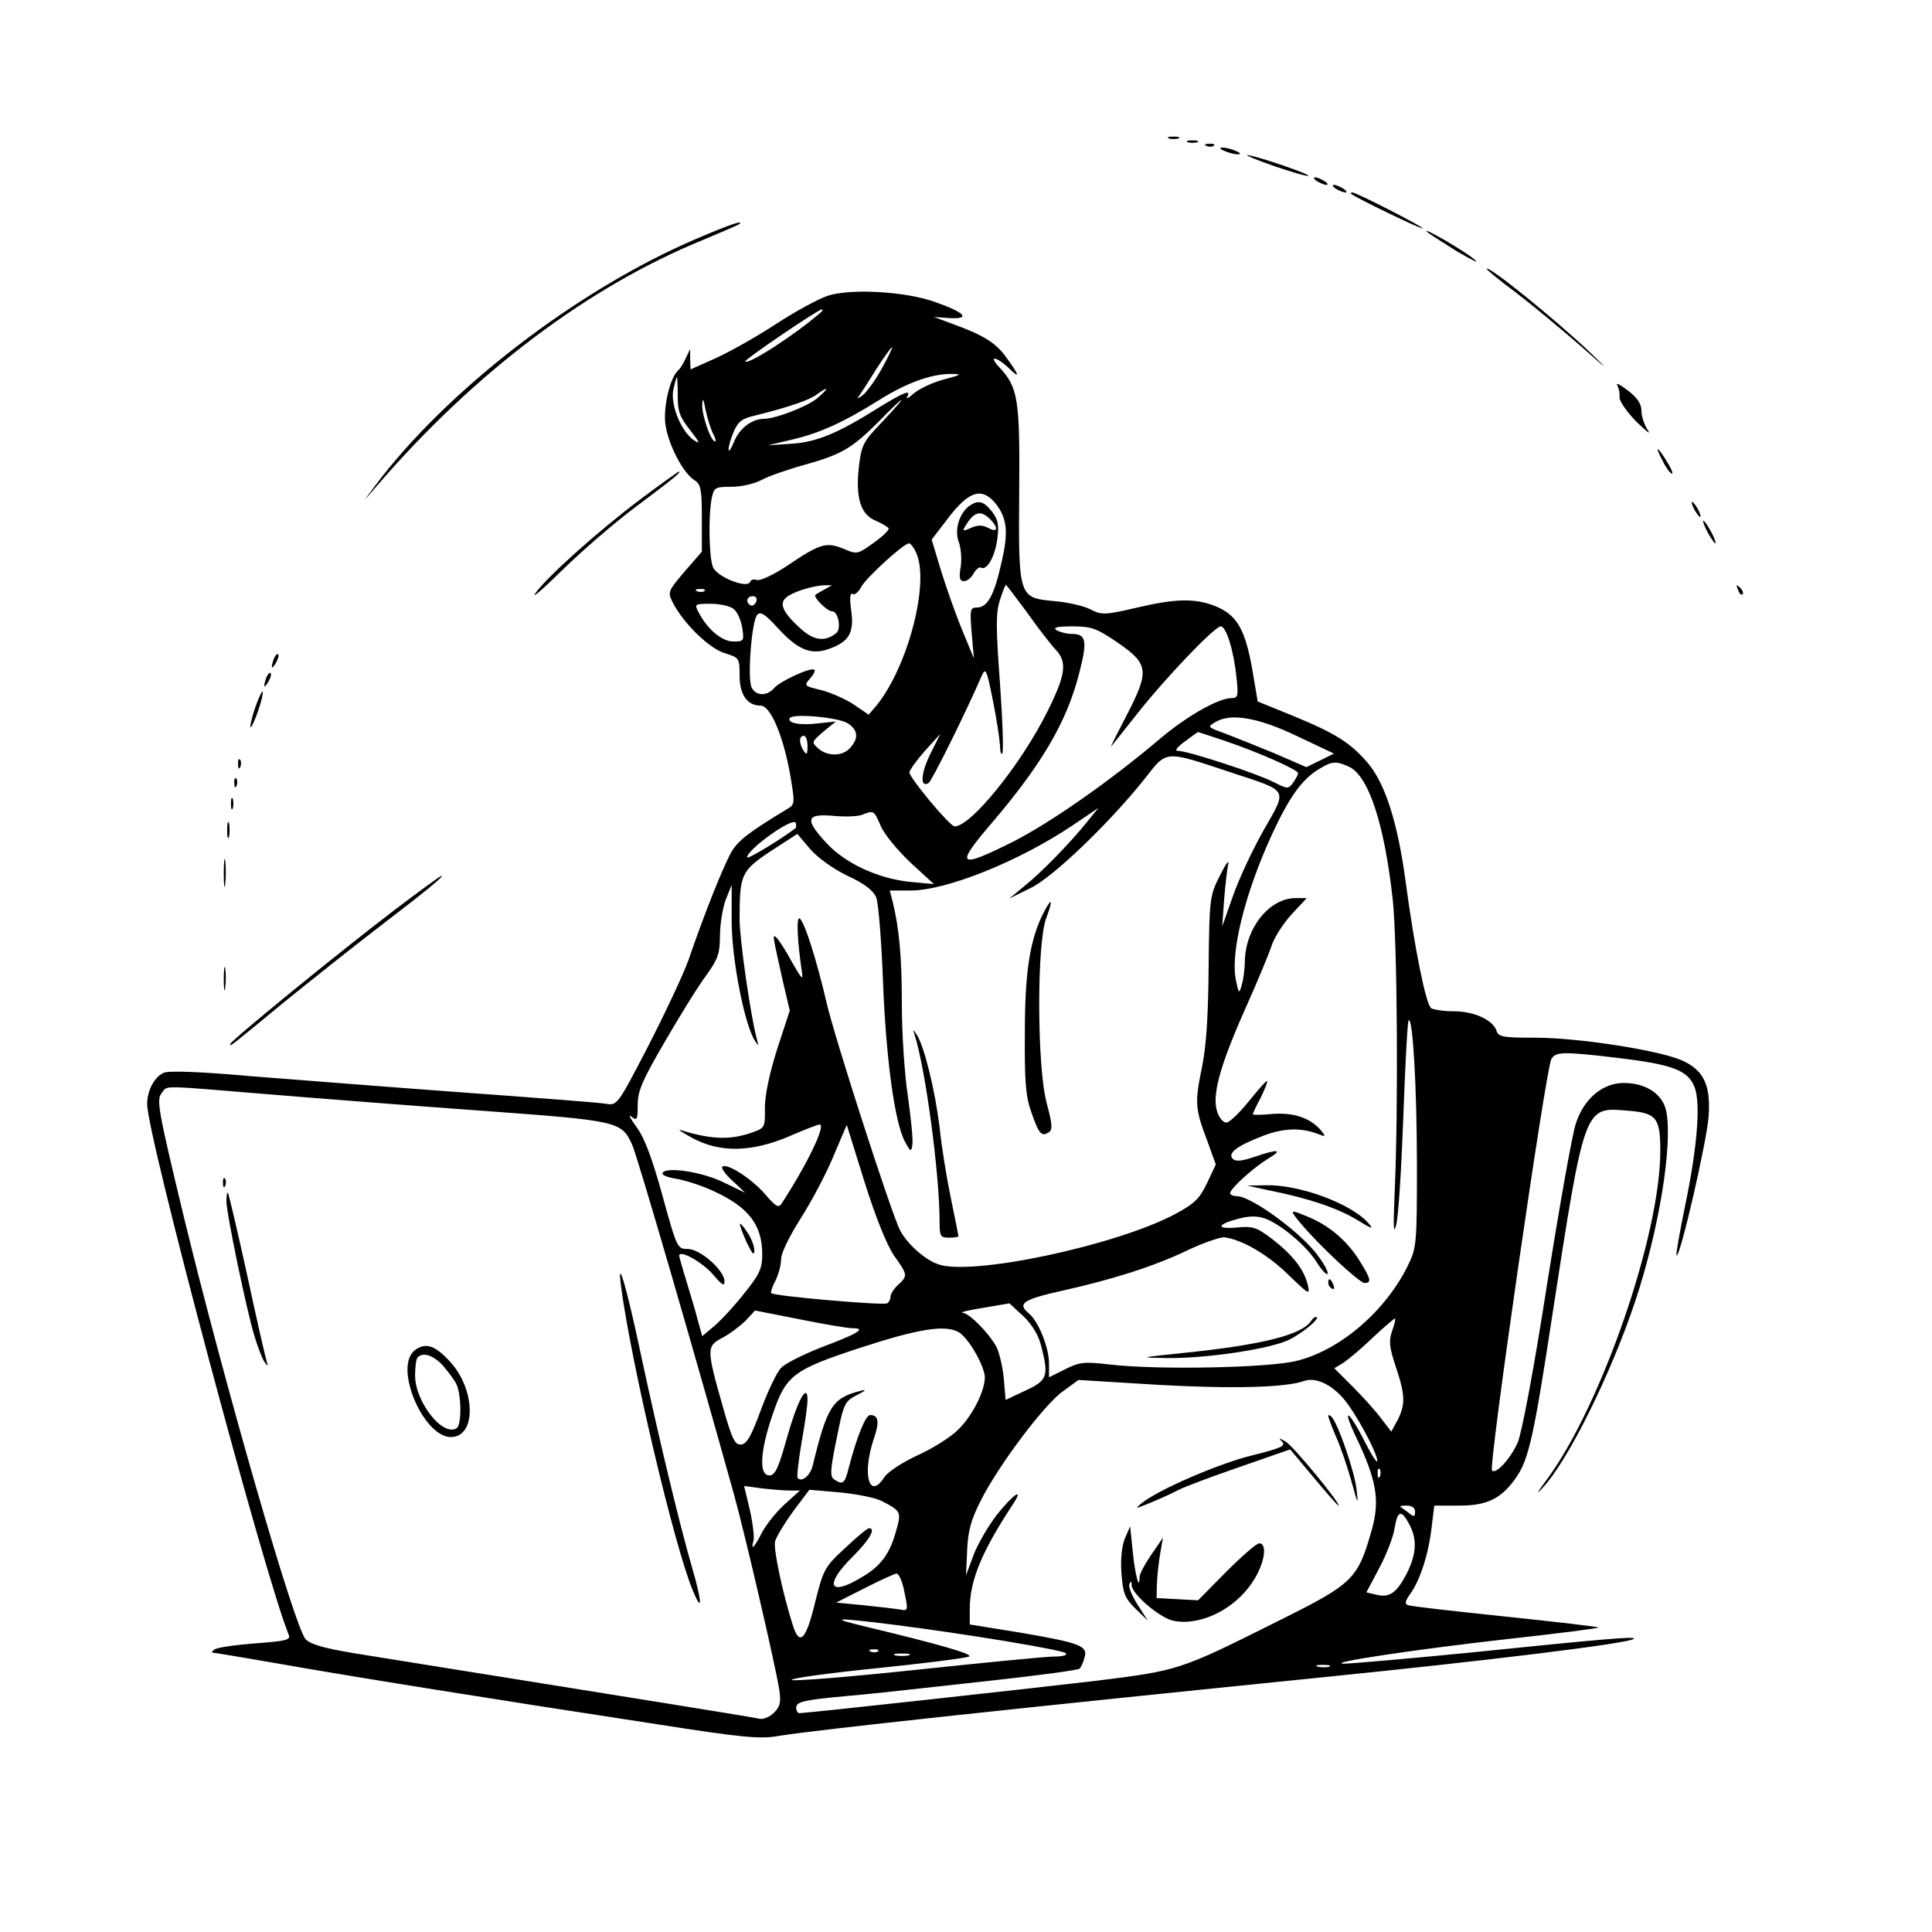 <?xml version="1.0" standalone="no"?>
<!DOCTYPE svg PUBLIC "-//W3C//DTD SVG 20010904//EN"
 "http://www.w3.org/TR/2001/REC-SVG-20010904/DTD/svg10.dtd">
<svg version="1.0" xmlns="http://www.w3.org/2000/svg"
 width="512pt" height="512pt" viewBox="0 0 512 512"
 preserveAspectRatio="xMidYMid meet">
<g transform="translate(0,512) scale(0.1,-0.1)"
fill="#000000" stroke="none">
<path d="M3098 4753 c6 -2 18 -2 25 0 6 3 1 5 -13 5 -14 0 -19 -2 -12 -5z"/>
<path d="M3148 4743 c6 -2 18 -2 25 0 6 3 1 5 -13 5 -14 0 -19 -2 -12 -5z"/>
<path d="M3198 4733 c7 -3 16 -2 19 1 4 3 -2 6 -13 5 -11 0 -14 -3 -6 -6z"/>
<path d="M3245 4720 c11 -5 27 -9 35 -9 9 0 8 4 -5 9 -11 5 -27 9 -35 9 -9 0
-8 -4 5 -9z"/>
<path d="M3379 4679 c47 -16 86 -27 88 -25 5 5 -147 56 -162 55 -6 0 28 -14
74 -30z"/>
<path d="M3490 4640 c8 -5 20 -10 25 -10 6 0 3 5 -5 10 -8 5 -19 10 -25 10 -5
0 -3 -5 5 -10z"/>
<path d="M3540 4620 c8 -5 20 -10 25 -10 6 0 3 5 -5 10 -8 5 -19 10 -25 10 -5
0 -3 -5 5 -10z"/>
<path d="M3581 4606 c10 -9 189 -96 189 -91 0 5 -176 95 -186 95 -4 0 -5 -2
-3 -4z"/>
<path d="M1845 4487 c-316 -135 -664 -403 -853 -657 -32 -43 -32 -43 9 5 258
299 559 526 864 650 50 21 92 39 94 41 13 12 -25 -1 -114 -39z"/>
<path d="M3781 4506 c4 -4 40 -27 80 -52 41 -24 62 -34 47 -22 -27 23 -139 88
-127 74z"/>
<path d="M3940 4407 c0 -2 35 -31 77 -62 42 -32 119 -96 172 -142 73 -65 79
-69 26 -18 -90 86 -275 236 -275 222z"/>
<path d="M2193 4336 c-24 -8 -85 -41 -137 -75 -52 -34 -125 -75 -161 -91 l-65
-29 -1 27 0 27 -12 -25 c-6 -14 -15 -27 -18 -30 -22 -16 -41 -94 -36 -142 7
-54 46 -131 78 -151 16 -10 19 -24 19 -100 l0 -89 -46 -53 c-44 -52 -45 -54
-31 -82 29 -56 97 -122 138 -134 38 -12 39 -13 39 -59 0 -51 20 -80 56 -80 26
0 60 -81 78 -183 13 -76 13 -79 -8 -91 -99 -60 -128 -82 -146 -111 -20 -33
-72 -162 -115 -288 -13 -37 -61 -139 -106 -227 -83 -160 -83 -160 -114 -155
-16 3 -187 16 -380 30 -192 14 -444 34 -560 43 -134 12 -218 15 -231 9 -25
-11 -44 -47 -44 -83 0 -84 310 -1246 375 -1406 6 -14 -6 -17 -88 -23 -52 -4
-101 -11 -108 -16 -8 -5 -9 -9 -4 -9 6 0 87 -14 180 -30 180 -32 568 -94 1000
-160 217 -34 268 -39 315 -31 83 15 674 78 1445 156 437 44 814 90 825 102 6
7 -67 1 -449 -38 -162 -16 -306 -28 -320 -28 -48 2 183 37 431 65 136 15 246
29 244 31 -1 2 -113 15 -247 29 -134 14 -250 27 -257 30 -10 3 -9 10 6 31 26
37 48 105 56 176 l7 57 67 0 c74 0 112 19 151 76 32 47 46 107 95 430 85 552
85 550 195 541 81 -6 91 -18 91 -107 0 -223 -156 -674 -300 -870 -27 -36 -31
-44 -12 -23 67 71 180 299 245 493 63 189 100 413 83 504 -9 46 -53 76 -113
76 -56 0 -106 -42 -127 -108 -9 -26 -43 -217 -76 -425 -36 -231 -67 -394 -78
-420 -19 -43 -58 -85 -68 -74 -10 10 142 1060 157 1090 12 20 28 21 180 3 140
-17 181 -32 199 -75 18 -43 8 -162 -25 -320 -14 -68 -24 -125 -22 -128 9 -8
80 301 85 368 6 84 -13 123 -71 149 -62 27 -275 60 -388 60 -85 0 -98 2 -103
18 -9 29 -60 52 -113 52 -26 0 -53 4 -60 8 -14 9 -44 157 -68 336 -21 156 -54
260 -101 315 -46 53 -85 78 -200 125 l-91 37 -15 89 c-19 104 -41 141 -98 164
-54 21 -105 20 -210 -5 -82 -19 -91 -19 -120 -4 -17 9 -60 19 -96 22 -95 9
-95 9 -93 291 2 244 -3 276 -53 329 -31 33 -6 28 27 -4 31 -30 26 -17 -12 35
-26 34 -57 54 -137 83 l-51 19 42 -3 c57 -3 40 15 -40 43 -79 28 -224 36 -284
16z m-18 -44 c-65 -57 -191 -139 -200 -130 -4 4 193 138 203 138 3 0 2 -4 -3
-8z m164 -145 c-16 -30 -39 -62 -51 -73 -13 -10 -18 -12 -12 -4 6 8 27 41 47
73 20 31 39 57 41 57 2 0 -9 -24 -25 -53z m161 -33 c-30 -8 -65 -25 -79 -37
-13 -12 -21 -16 -17 -9 12 21 -8 13 -75 -28 -108 -68 -165 -92 -232 -96 l-62
-4 64 15 c73 17 137 46 231 105 72 45 137 69 190 69 31 0 29 -2 -20 -15z
m-704 -44 c0 -41 6 -56 33 -90 24 -31 28 -38 12 -28 -34 21 -64 92 -57 133 4
19 8 35 10 35 1 0 2 -22 2 -50z m369 -6 c-27 -22 -110 -54 -141 -54 -31 0 -64
-25 -78 -59 -8 -20 -15 -30 -15 -23 -1 7 5 28 13 47 12 28 22 36 58 44 88 22
144 41 163 56 33 24 32 16 0 -11z m-275 -94 c6 -11 8 -20 5 -20 -11 0 -35 69
-34 97 1 21 3 18 9 -14 5 -23 14 -51 20 -63z m448 32 c-51 -53 -55 -61 -62
-120 -9 -82 5 -126 45 -142 16 -7 31 -16 34 -20 2 -4 -15 -21 -39 -38 -43 -31
-45 -32 -81 -16 -45 18 -61 14 -147 -44 -37 -25 -74 -42 -82 -39 -8 3 -16 1
-18 -5 -7 -19 -89 13 -99 40 -10 27 -12 135 -3 181 6 29 9 31 53 31 26 0 61 8
81 19 19 10 71 28 115 40 96 27 123 43 195 115 30 31 56 56 59 56 2 0 -21 -26
-51 -58z m301 -217 c30 -39 34 -75 15 -156 -19 -86 -37 -119 -65 -119 -18 0
-19 -5 -14 -67 l6 -68 -31 75 c-17 41 -42 112 -56 157 l-25 83 46 60 c54 70
88 79 124 35z m-211 -130 c36 -79 -21 -298 -103 -402 l-23 -27 -38 26 c-22 15
-61 32 -87 39 -46 11 -47 12 -31 30 10 11 15 21 12 24 -8 8 -91 -30 -107 -49
-18 -21 -48 -21 -59 2 -12 23 0 178 15 193 9 9 21 1 53 -34 53 -58 87 -73 133
-58 56 19 71 42 63 102 -5 33 -3 49 3 45 6 -4 16 5 23 18 13 25 113 116 127
116 4 0 13 -11 19 -25z m-243 -97 c-11 -6 -22 -13 -24 -14 -7 -6 31 -44 44
-44 17 0 25 -47 11 -58 -29 -23 -58 -20 -92 10 -47 42 -60 67 -42 83 14 15 71
33 103 34 l20 0 -20 -11z m536 -60 c28 -40 63 -85 77 -100 31 -33 26 -67 -23
-165 -70 -140 -202 -303 -245 -303 -13 0 -120 129 -120 143 1 7 19 32 41 57
l41 45 -27 -54 c-25 -51 -27 -90 -4 -76 9 6 103 196 141 285 10 22 13 15 29
-65 10 -49 18 -103 19 -119 0 -16 3 -27 6 -23 4 3 1 87 -6 187 -11 148 -11
187 0 220 7 22 14 40 16 40 1 0 26 -33 55 -72z m-854 56 c-3 -3 -12 -4 -19 -1
-8 3 -5 6 6 6 11 1 17 -2 13 -5z m137 -29 c-4 -8 -10 -12 -15 -9 -14 8 -10 24
6 24 9 0 12 -6 9 -15z m-61 -18 c10 -6 20 -29 24 -50 5 -36 5 -37 -24 -37 -30
0 -69 33 -92 78 -11 21 -10 22 32 22 24 0 51 -6 60 -13z m1019 -90 c82 -57 85
-74 24 -192 -25 -48 -44 -86 -42 -84 2 2 32 40 67 84 75 96 208 235 224 235
15 0 35 -66 42 -137 5 -47 4 -53 -13 -53 -35 0 -119 -48 -189 -107 -132 -112
-289 -222 -391 -274 -144 -72 -154 -65 -59 46 135 158 202 271 235 401 22 85
19 104 -19 104 -14 0 -33 5 -41 10 -11 7 1 10 42 10 51 0 64 -5 120 -43z
m-715 -214 c27 -18 29 -39 6 -65 -20 -23 -61 -23 -85 -1 -18 16 -17 17 14 44
l33 27 -47 -5 c-48 -6 -83 1 -75 14 8 13 129 2 154 -14z m1193 -35 l95 -45
-36 -18 -37 -18 -83 36 c-46 19 -106 43 -132 53 -48 17 -48 18 -25 31 41 24
114 11 218 -39z m-192 -12 c88 -30 192 -76 192 -85 0 -4 -6 -15 -13 -25 -13
-18 -15 -17 -53 2 -45 23 -226 82 -251 82 -11 0 -6 8 17 25 19 14 34 25 35 25
1 0 34 -11 73 -24z m-1108 -13 c0 -22 -2 -25 -10 -13 -13 20 -13 40 0 40 6 0
10 -12 10 -27z m1122 -70 c155 -51 150 -42 88 -151 -29 -51 -66 -129 -82 -175
l-29 -82 5 70 c3 39 8 81 11 95 3 14 -7 0 -22 -30 -27 -54 -28 -59 -30 -241
-1 -130 -6 -212 -18 -269 -19 -92 -18 -109 15 -195 l22 -61 -23 -49 c-20 -42
-34 -55 -84 -82 -157 -84 -544 -166 -630 -133 -36 13 -82 55 -100 90 -23 45
-174 512 -195 605 -26 111 -58 213 -71 221 -9 5 -6 -60 6 -141 4 -25 0 -20
-26 25 -16 30 -35 59 -41 65 -12 11 -11 9 17 -117 l18 -76 -34 -104 c-21 -67
-32 -121 -32 -155 1 -47 -1 -52 -25 -61 -62 -24 -113 -23 -198 3 -10 3 4 -6
31 -21 73 -39 155 -38 255 4 41 18 78 32 82 32 18 0 -33 -106 -101 -210 -8
-12 -16 -7 -44 26 -36 41 -101 83 -113 72 -3 -4 9 -21 28 -38 l33 -31 -54 26
c-57 29 -154 44 -165 27 -3 -6 12 -12 37 -16 23 -4 67 -18 97 -32 94 -43 130
-90 130 -168 0 -38 -7 -53 -48 -104 -26 -33 -61 -71 -79 -86 l-32 -27 -12 43
c-6 24 -20 70 -30 103 -10 33 -19 63 -19 67 0 18 63 -18 90 -50 23 -27 30 -32
30 -18 0 29 -64 86 -97 86 -28 0 -29 2 -67 140 -27 98 -47 153 -69 183 -17 23
-23 36 -14 28 15 -12 17 -9 17 31 0 37 12 65 74 171 40 69 89 148 109 174 29
41 35 56 35 103 0 30 7 73 15 95 l16 40 0 -101 c1 -100 34 -268 61 -311 10
-16 11 -16 6 2 -17 63 -46 266 -46 318 0 120 4 129 82 181 l71 46 34 -40 c20
-23 60 -52 99 -71 46 -21 68 -39 76 -57 6 -15 14 -115 18 -222 8 -206 31 -375
58 -425 15 -28 17 -29 20 -8 2 13 -4 70 -12 128 -9 58 -16 167 -16 243 0 126
-7 203 -25 275 l-7 27 55 0 c95 0 287 77 430 173 l68 46 -30 -37 c-45 -56
-121 -134 -166 -170 l-40 -33 55 27 c60 28 214 177 305 292 58 74 50 74 227
15z m313 15 c52 -24 94 -152 116 -353 12 -113 15 -553 5 -775 -4 -92 -3 -115
4 -86 6 21 14 151 19 288 5 137 11 251 14 254 11 11 22 -180 22 -386 0 -207
-1 -217 -24 -264 -59 -120 -178 -223 -293 -252 -72 -19 -370 -25 -498 -10 -68
8 -80 6 -118 -13 l-42 -21 0 37 c0 42 -28 111 -53 132 -32 26 -17 37 86 60
139 31 248 66 337 109 41 19 84 34 95 33 46 -6 114 -45 169 -99 55 -53 58 -55
52 -28 -10 42 -40 80 -94 122 -42 32 -52 35 -94 31 -56 -5 -54 8 3 23 29 8 50
8 71 1 42 -15 112 -74 138 -117 12 -19 25 -33 28 -30 3 3 -7 24 -23 45 -40 59
-178 161 -217 161 -10 0 -18 4 -18 8 0 12 61 67 100 91 42 25 28 27 -36 5 -33
-11 -49 -13 -57 -5 -15 15 12 35 83 62 54 20 99 21 145 3 18 -7 19 -6 6 10
-28 33 -71 48 -128 44 -29 -3 -53 -3 -53 -1 0 2 9 22 21 44 11 23 19 42 17 44
-2 2 -23 -22 -48 -53 -25 -31 -52 -57 -60 -57 -8 0 -19 12 -24 28 -15 42 6
120 72 269 33 73 65 151 72 172 7 22 31 59 53 83 l40 43 -29 0 c-69 0 -132
-77 -135 -165 0 -22 -4 -51 -8 -65 -7 -24 -8 -24 -15 9 -17 72 22 231 95 390
46 99 79 145 123 172 36 22 46 23 81 7z m-1240 -159 c10 -22 46 -65 79 -96
l61 -56 -64 6 c-85 9 -171 49 -221 103 -58 63 -54 78 18 72 31 -3 66 -2 77 3
31 12 31 12 50 -32z m-226 -3 c-34 -27 -129 -85 -129 -78 0 21 123 109 129 91
1 -5 1 -12 0 -13z m-1397 -706 c133 -11 390 -31 571 -44 356 -26 364 -28 392
-89 13 -26 173 -578 270 -927 27 -96 110 -453 120 -517 5 -34 3 -45 -14 -62
-11 -11 -28 -18 -38 -16 -15 4 -247 41 -1076 174 -77 13 -114 23 -127 37 -29
29 -217 683 -324 1124 -68 283 -72 306 -57 324 16 20 -9 20 283 -4z m1657
-427 c37 -52 37 -54 11 -78 -11 -10 -20 -24 -20 -31 0 -7 -4 -15 -9 -18 -10
-6 -299 19 -307 27 -2 2 2 17 11 33 8 16 15 42 15 57 0 16 21 59 50 105 27 42
67 116 87 164 l37 87 47 -151 c30 -95 59 -167 78 -195z m390 -239 c21 -81 17
-92 -41 -119 l-53 -25 -5 58 c-3 31 -12 68 -19 82 -20 37 -72 90 -90 91 -9 1
16 7 54 13 l70 12 37 -34 c23 -22 40 -50 47 -78z m-499 46 c37 0 14 -14 -82
-50 -48 -19 -97 -43 -108 -55 -11 -11 -35 -61 -53 -110 -25 -68 -37 -91 -52
-93 -17 -2 -24 11 -48 95 -45 158 -45 165 -4 187 20 10 47 31 62 45 l26 28
117 -23 c64 -13 128 -24 142 -24z m1429 -8 c-9 -26 -7 -43 10 -94 25 -75 26
-99 5 -141 l-17 -31 -26 34 c-14 19 -48 57 -75 84 l-50 50 25 15 c13 9 49 39
79 68 30 28 56 50 57 49 2 -2 -2 -17 -8 -34z m-1149 -2 c26 -14 70 -91 70
-121 -1 -37 -33 -101 -71 -138 -19 -19 -66 -49 -106 -67 -41 -19 -79 -44 -89
-58 -40 -63 -60 5 -29 99 16 46 14 65 -9 65 -12 0 -35 -57 -56 -137 -11 -45
-16 -49 -39 -34 -12 8 -11 24 6 108 19 94 21 99 54 116 24 12 27 16 9 11 -74
-19 -88 -41 -126 -197 -6 -27 -29 -46 -40 -34 -3 2 2 45 10 93 9 49 16 100 16
114 0 48 -27 -2 -55 -102 -22 -79 -31 -98 -46 -98 -28 0 -25 62 7 157 37 109
53 122 236 182 151 49 221 61 258 41z m1020 -176 c32 -37 90 -144 90 -166 0
-7 -14 14 -31 47 -44 88 -66 102 -25 16 54 -113 63 -167 42 -243 -38 -134 -48
-144 -251 -245 -260 -130 -260 -130 -486 -158 -180 -21 -760 -85 -781 -85 -4
0 -8 7 -8 15 0 15 21 20 130 30 77 7 87 8 385 41 127 14 233 28 236 32 4 4 10
17 13 29 10 31 -11 39 -168 66 l-136 22 0 41 c0 75 31 151 114 277 31 47 3 29
-42 -27 -23 -30 -51 -78 -62 -107 l-20 -54 3 66 c2 50 10 81 35 130 46 93 170
258 219 292 l41 30 212 -13 c196 -11 338 -7 385 10 30 11 71 -7 105 -46z m97
-206 c-3 -8 -6 -5 -6 6 -1 11 2 17 5 13 3 -3 4 -12 1 -19z m-1566 -38 l29 0
-41 -37 c-22 -20 -49 -54 -60 -75 -21 -41 -30 -49 -22 -20 2 10 -2 47 -10 81
l-15 63 45 -6 c25 -3 59 -6 74 -6z m244 -27 c54 -28 55 -29 38 -86 -16 -56
-40 -88 -88 -116 -88 -54 -102 -22 -25 54 45 45 62 75 43 75 -5 0 -33 -24 -64
-53 -54 -50 -57 -56 -79 -144 -24 -99 -41 -117 -59 -60 -27 85 -52 203 -47
222 3 12 25 48 48 80 l43 57 80 -7 c44 -4 93 -14 110 -22z m1415 -29 c0 -14
-3 -15 -17 -3 -10 7 -20 15 -22 16 -2 2 5 3 17 3 14 0 22 -6 22 -16z m-15 -34
c21 -40 19 -78 -7 -130 -27 -52 -46 -65 -81 -56 l-26 6 35 66 c19 36 37 83 40
105 8 47 18 49 39 9z m-1338 -180 c10 -49 10 -50 -14 -45 -13 2 -56 7 -95 11
l-72 7 75 38 c41 21 79 38 85 39 6 0 16 -22 21 -50z m-34 -85 c191 -24 451
-67 461 -76 6 -5 -7 -9 -30 -9 -21 0 -185 -16 -364 -35 -179 -19 -328 -31
-332 -27 -4 4 97 18 225 31 127 13 238 27 245 31 13 6 -77 32 -273 79 -100 24
-86 25 68 6z m-36 -71 c-3 -3 -12 -4 -19 -1 -8 3 -5 6 6 6 11 1 17 -2 13 -5z
m81 -11 c-10 -2 -26 -2 -35 0 -10 3 -2 5 17 5 19 0 27 -2 18 -5z m1115 -30
c-7 -2 -21 -2 -30 0 -10 3 -4 5 12 5 17 0 24 -2 18 -5z"/>
<path d="M2567 3778 c-26 -21 -38 -64 -26 -95 6 -16 8 -45 5 -65 -5 -30 -3
-38 9 -38 8 0 19 9 25 20 6 11 15 18 19 16 16 -10 38 29 44 76 5 37 2 51 -14
72 -23 29 -37 32 -62 14z m57 -34 c23 -23 20 -37 -5 -23 -16 8 -28 8 -46 0
-19 -9 -23 -8 -17 1 24 42 42 48 68 22z"/>
<path d="M2766 2702 c-36 -70 -50 -155 -50 -317 -1 -130 2 -170 17 -212 20
-58 27 -66 46 -54 11 7 10 21 -5 77 -26 95 -27 426 -1 492 18 48 15 56 -7 14z"/>
<path d="M2424 2377 c29 -91 66 -369 66 -494 0 -39 2 -43 25 -43 14 0 25 2 25
4 0 2 -9 47 -20 100 -11 53 -25 138 -30 189 -12 97 -40 212 -60 244 -11 17
-11 17 -6 0z"/>
<path d="M1961 1875 c0 -5 9 -28 19 -50 13 -27 19 -34 19 -20 1 11 -8 34 -19
50 -11 17 -20 26 -19 20z"/>
<path d="M3365 1965 c104 -21 178 -46 230 -77 42 -26 47 -27 30 -8 -46 51
-182 101 -270 99 l-50 -1 60 -13z"/>
<path d="M3447 1878 c49 -59 156 -158 169 -158 20 0 17 11 -15 62 -32 50 -78
90 -134 113 -50 21 -51 20 -20 -17z"/>
<path d="M3520 1721 c0 -6 4 -13 10 -16 6 -3 7 1 4 9 -7 18 -14 21 -14 7z"/>
<path d="M3475 1620 c-23 -37 -130 -64 -335 -85 -124 -13 -124 -13 -45 -14
101 -1 264 23 318 47 37 17 91 62 74 62 -3 0 -9 -5 -12 -10z"/>
<path d="M591 1984 c0 -11 3 -14 6 -6 3 7 2 16 -1 19 -3 4 -6 -2 -5 -13z"/>
<path d="M600 1937 c0 -32 54 -293 75 -360 8 -26 19 -55 25 -65 10 -14 11 -14
7 -1 -3 9 -27 113 -52 230 -26 118 -49 216 -51 218 -2 2 -4 -7 -4 -22z"/>
<path d="M1646 1710 c27 -204 141 -688 190 -805 26 -63 25 -32 -2 61 -34 118
-86 334 -134 557 -39 186 -66 277 -54 187z"/>
<path d="M1101 1543 c-62 -43 25 -242 100 -231 62 8 57 127 -7 198 -40 44 -65
53 -93 33z m71 -40 c14 -16 31 -38 37 -50 14 -27 15 -110 1 -118 -37 -23 -110
70 -110 140 0 23 3 45 7 48 14 14 40 6 65 -20z"/>
<path d="M3520 1368 c0 -4 9 -28 20 -54 12 -26 30 -79 41 -118 18 -65 19 -67
14 -23 -5 46 -48 172 -66 192 -5 5 -9 6 -9 3z"/>
<path d="M3398 1299 c10 -11 -4 -17 -80 -36 -87 -21 -249 -91 -293 -127 -18
-15 -17 -15 20 0 22 9 56 24 75 34 19 10 94 38 167 63 l132 46 62 -74 c34 -41
64 -75 66 -75 10 0 -118 156 -139 169 -19 11 -21 11 -10 0z"/>
<path d="M2981 1043 c-8 -21 -12 -55 -9 -93 4 -53 9 -65 37 -93 l33 -32 -27
42 c-15 23 -25 48 -22 55 4 9 6 8 6 -3 1 -24 74 -86 110 -94 70 -15 162 29
210 102 32 47 41 103 18 103 -7 0 -46 -34 -87 -75 l-75 -76 -55 3 -55 3 1 40
c1 22 5 58 9 80 l7 40 -31 -45 c-17 -25 -31 -51 -31 -59 0 -39 -12 5 -18 66
l-7 68 -14 -32z"/>
<path d="M4286 4099 c4 -8 7 -21 6 -31 -2 -9 18 -38 44 -65 27 -26 40 -37 31
-23 -9 13 -17 36 -17 51 0 19 -11 35 -37 55 -20 15 -32 21 -27 13z"/>
<path d="M4405 3901 c8 -17 19 -33 25 -36 5 -3 1 10 -11 29 -25 43 -36 48 -14
7z"/>
<path d="M1700 3799 c-111 -83 -251 -208 -281 -251 -12 -17 20 11 72 62 52 51
139 126 194 167 104 78 122 93 114 93 -2 0 -47 -32 -99 -71z"/>
<path d="M4490 3770 c6 -11 13 -20 16 -20 2 0 0 9 -6 20 -6 11 -13 20 -16 20
-2 0 0 -9 6 -20z"/>
<path d="M4525 3710 c9 -16 18 -30 21 -30 2 0 -2 14 -11 30 -9 17 -18 30 -21
30 -2 0 2 -13 11 -30z"/>
<path d="M4606 3557 c3 -10 9 -15 12 -12 3 3 0 11 -7 18 -10 9 -11 8 -5 -6z"/>
<path d="M726 3375 c-9 -26 -7 -32 5 -12 6 10 9 21 6 23 -2 3 -7 -2 -11 -11z"/>
<path d="M706 3325 c-9 -26 -7 -32 5 -12 6 10 9 21 6 23 -2 3 -7 -2 -11 -11z"/>
<path d="M676 3244 c-9 -26 -14 -49 -12 -51 2 -2 11 17 20 43 9 26 14 49 12
51 -2 2 -11 -17 -20 -43z"/>
<path d="M631 3094 c0 -11 3 -14 6 -6 3 7 2 16 -1 19 -3 4 -6 -2 -5 -13z"/>
<path d="M621 3044 c0 -11 3 -14 6 -6 3 7 2 16 -1 19 -3 4 -6 -2 -5 -13z"/>
<path d="M612 2990 c0 -14 2 -19 5 -12 2 6 2 18 0 25 -3 6 -5 1 -5 -13z"/>
<path d="M602 2920 c0 -19 2 -27 5 -17 2 9 2 25 0 35 -3 9 -5 1 -5 -18z"/>
<path d="M593 2805 c0 -33 2 -45 4 -27 2 18 2 45 0 60 -2 15 -4 0 -4 -33z"/>
<path d="M1045 2708 c-147 -112 -435 -347 -435 -355 0 -7 -3 -9 145 113 67 54
177 142 245 194 132 101 178 139 170 139 -3 0 -59 -41 -125 -91z"/>
<path d="M593 2525 c0 -27 2 -38 4 -22 2 15 2 37 0 50 -2 12 -4 0 -4 -28z"/>
</g>
</svg>